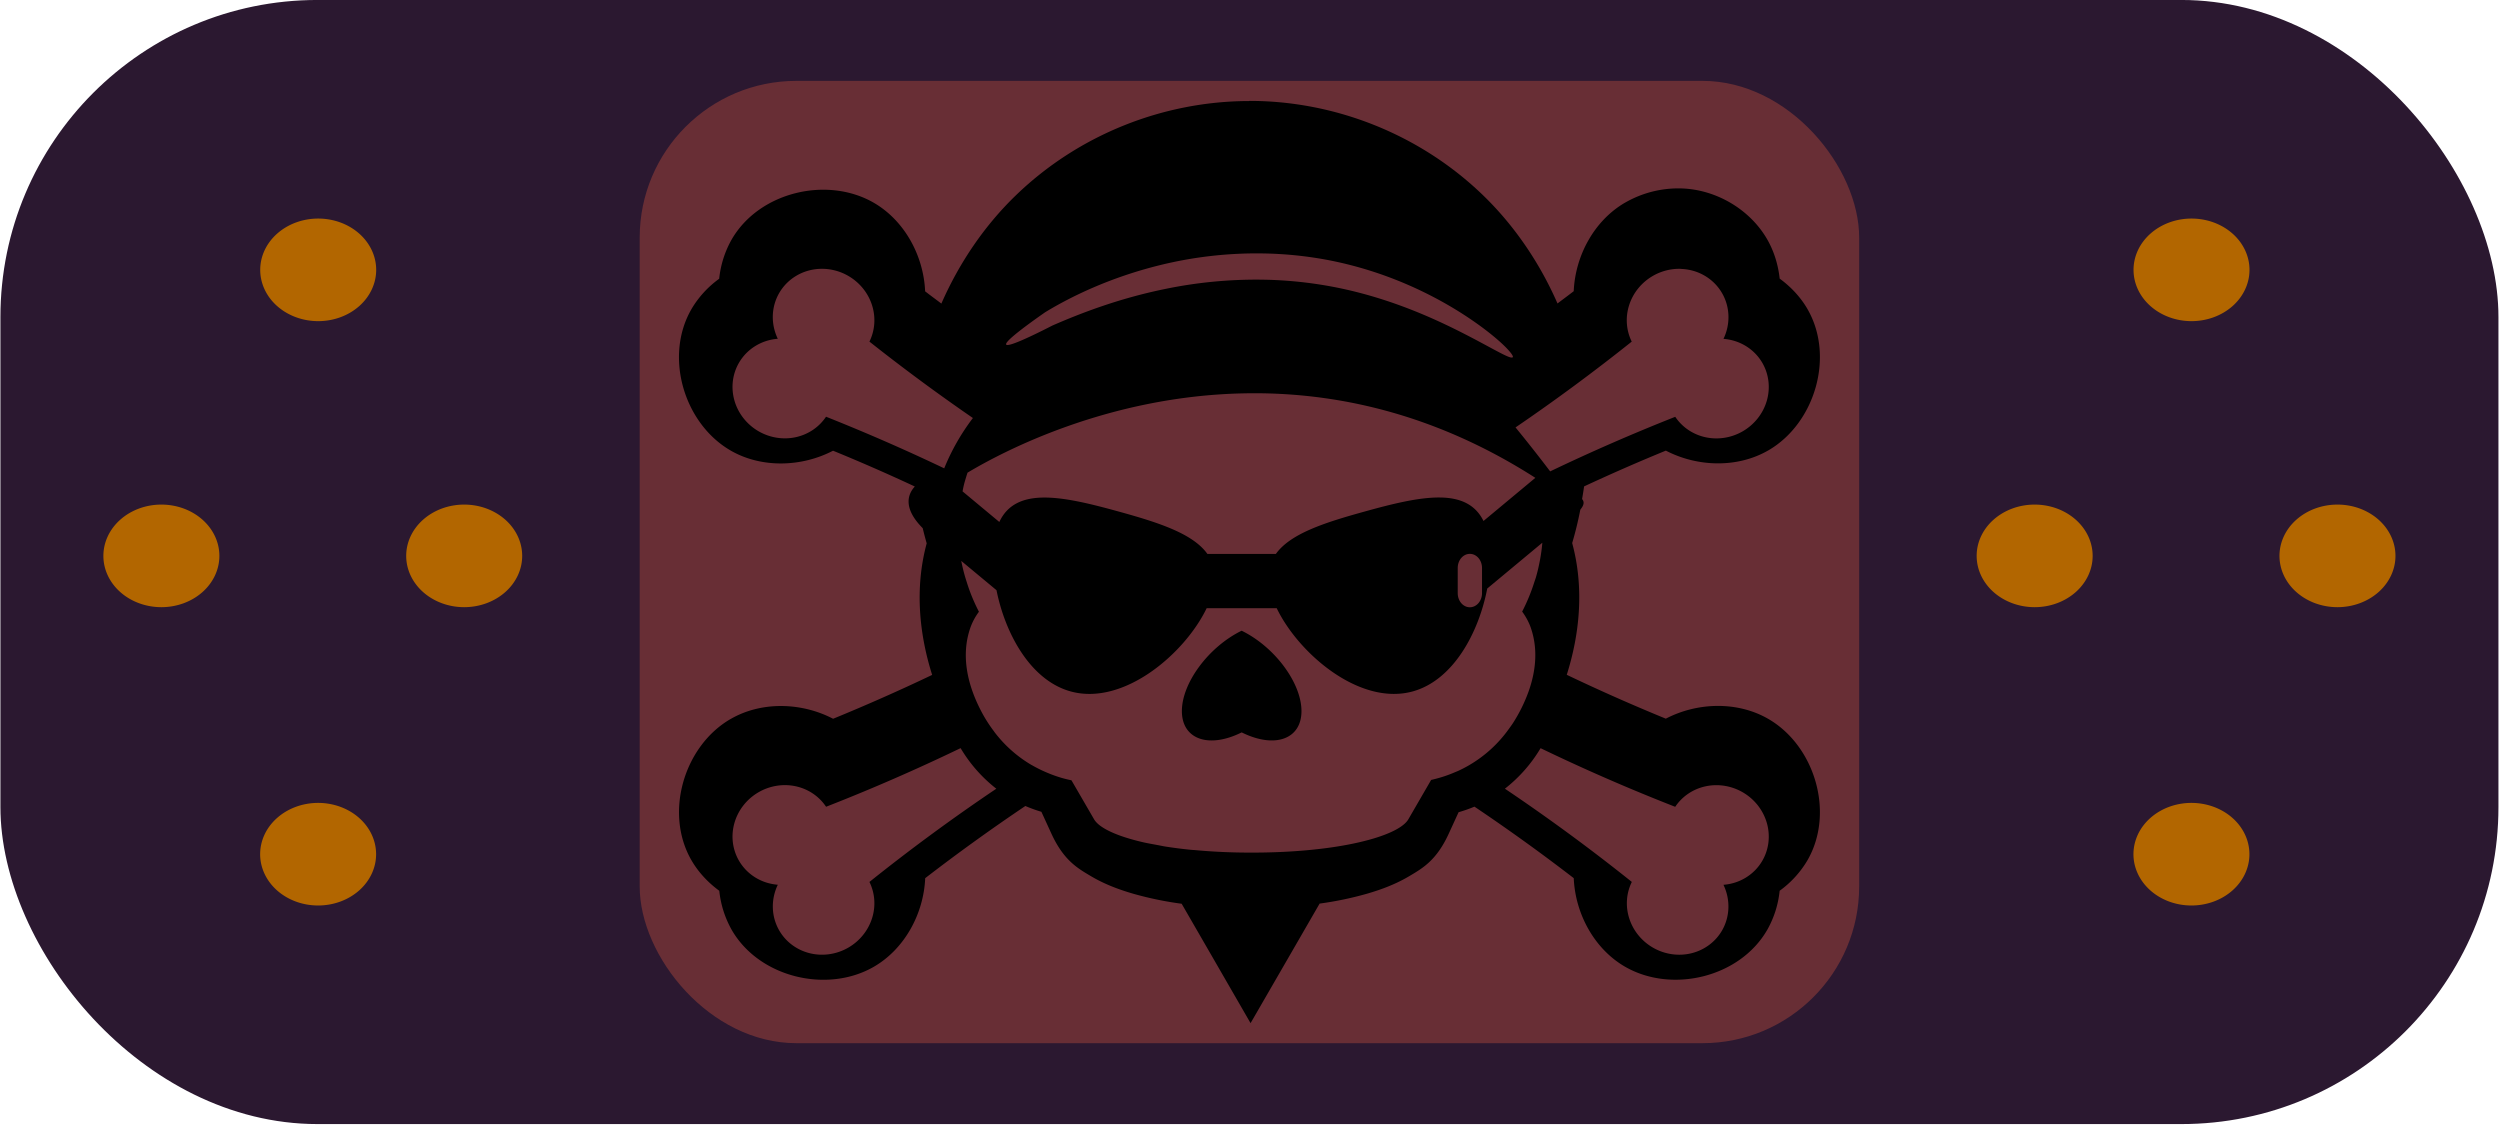 <svg xmlns="http://www.w3.org/2000/svg" height="90" width="200" viewBox="0 0 52.917 23.812"><g transform="translate(11.579 .022) scale(.282)"><rect ry="23.798" height="84.374" width="187.5" y="-.081" x="-41.028" fill="#2b1830"/><rect ry="11.764" height="72.23" width="91.533" y="5.991" x="6.955" fill="#682e35"/><path style="isolation:auto;mix-blend-mode:normal" d="M52.726 7.496l-.015.007a3.981 5.035 0 0 0-.03.002c-6.375.009-12.743 2.491-17.486 7.073-2.324 2.243-4.24 5.033-5.596 8.13-.406-.308-.815-.607-1.219-.92-.115-2.673-1.546-5.314-3.858-6.65-3.498-2.02-8.603-.81-10.662 2.758a4.007 4.007 0 0 0-.001 0 7.535 7.535 0 0 0-.937 2.948 7.52 7.52 0 0 0-2.083 2.28 4.007 4.007 0 0 0-.001.004c-2.06 3.566-.554 8.59 2.943 10.609a4.007 4.007 0 0 0 .005.004c2.311 1.33 5.312 1.245 7.681.01a137.68 137.68 0 0 1 6.135 2.685 26.694 26.694 0 0 0 .001.004c-.62.68-.796 1.726.596 3.127a26.694 26.694 0 0 0 .298 1.137c-.92 3.402-.545 6.857.41 9.875a143.61 143.61 0 0 1-7.435 3.292c-2.371-1.236-5.375-1.321-7.686.015a4.007 4.007 0 0 0-.003 0c-3.497 2.017-5.002 7.045-2.941 10.61a4.007 4.007 0 0 0 .002.002c.522.904 1.248 1.67 2.085 2.285a7.553 7.553 0 0 0 .936 2.94 4.007 4.007 0 0 0 .003.005c2.06 3.567 7.164 4.778 10.66 2.759a4.007 4.007 0 0 0 .005-.003c2.308-1.336 3.737-3.978 3.852-6.648a143.66 143.66 0 0 1 7.518-5.418c.38.165.782.31 1.204.437l.752 1.642c.92 2.004 1.969 2.597 2.952 3.18.985.584 2.026.99 3.21 1.333a25.55 25.55 0 0 0 3.614.746l2.3 3.983 2.872 4.979 2.877-4.979 2.306-3.995a25.486 25.486 0 0 0 3.53-.734c1.183-.342 2.229-.749 3.21-1.332.985-.585 2.034-1.176 2.951-3.181l.739-1.611c.417-.12.814-.259 1.192-.418a142.57 142.57 0 0 1 7.452 5.366c.115 2.673 1.543 5.314 3.85 6.648a4.007 4.007 0 0 0 .006.002c3.496 2.018 8.602.81 10.66-2.757a4.007 4.007 0 0 0 .005-.006 7.479 7.479 0 0 0 .934-2.94 7.542 7.542 0 0 0 2.087-2.286 4.007 4.007 0 0 0 .001-.002c2.06-3.569.553-8.595-2.944-10.614-2.312-1.334-5.316-1.252-7.688-.015a141.9 141.9 0 0 1-7.435-3.293c.957-3.022 1.33-6.48.407-9.888a26.611 26.611 0 0 0 .61-2.505c.295-.362.306-.591.133-.8a26.611 26.611 0 0 0 .151-.948 142.48 142.48 0 0 1 6.137-2.686c2.371 1.236 5.37 1.32 7.68-.012a4.007 4.007 0 0 0 .006-.002c3.496-2.02 5.003-7.043 2.944-10.61a4.007 4.007 0 0 0-.002-.006c-.522-.9-1.247-1.667-2.084-2.28-.114-1.032-.417-2.044-.938-2.948a4.007 4.007 0 0 0-.001-.003c-1.31-2.27-3.854-3.74-6.437-3.819a8.001 8.001 0 0 0-4.222 1.065 4.007 4.007 0 0 0-.003 0c-2.311 1.337-3.742 3.974-3.858 6.648-.404.315-.812.613-1.218.922-1.357-3.099-3.275-5.888-5.598-8.132-4.753-4.589-11.132-7.073-17.519-7.073zm.946 11.447a28.57 28.57 0 0 1 4.822.473c4.579.855 8.222 2.733 10.586 4.3 2.387 1.585 3.53 2.856 3.41 3.014-.159.21-1.564-.709-4.031-1.95-2.446-1.228-6.011-2.788-10.295-3.477a30.77 30.77 0 0 0-4.52-.391 33.794 33.794 0 0 0-7.27.703c-3.514.72-6.38 1.843-8.431 2.736-2.086 1.068-3.37 1.613-3.48 1.432s.974-1.064 2.925-2.424c1.967-1.198 4.885-2.61 8.578-3.527a30.386 30.386 0 0 1 7.706-.89zm-33.153 1.156a3.848 3.71 30 0 1 .268.001 3.848 3.71 30 0 1 1.825.53 3.848 3.71 30 0 1 1.587 4.932 145.03 145.03 0 0 0 7.767 5.735 16.495 16.495 0 0 0-2.154 3.777 145.32 145.32 0 0 0-8.87-3.874 3.848 3.71 30 0 1-5.063 1.092 3.848 3.71 30 0 1-1.474-5.138 3.848 3.71 30 0 1 2.915-1.805 3.848 3.71 30 0 1 .105-3.432 3.848 3.71 30 0 1 3.094-1.818zm64.579.001l.009.006a3.71 3.848 60 0 1 3.091 1.819 3.71 3.848 60 0 1 .106 3.431 3.71 3.848 60 0 1 2.918 1.805 3.71 3.848 60 0 1-1.48 5.137 3.71 3.848 60 0 1-5.059-1.092 145.19 145.19 0 0 0-9.388 4.097 115.97 115.97 0 0 0-2.6-3.3 145 145 0 0 0 8.722-6.441 3.71 3.848 60 0 1 1.586-4.932 3.71 3.848 60 0 1 2.095-.53zm-31.576 9.34c6.298.072 13.4 1.699 20.654 6.343v.009l-3.886 3.234c-.623-1.269-1.778-1.75-3.284-1.763-1.577-.015-3.535.47-5.645 1.056-3.013.833-5.57 1.659-6.654 3.18h-5.14c-1.083-1.521-3.636-2.348-6.652-3.18-2.108-.583-4.067-1.067-5.646-1.052-1.533.014-2.706.509-3.32 1.834l-2.761-2.298a21.97 16.772 0 0 1 .085-.416c.02-.077.037-.155.058-.231a21.97 16.772 0 0 1 .071-.244c.051-.171.102-.343.16-.513 2.658-1.592 10.534-5.742 20.712-5.952.413-.009.829-.011 1.249-.006zm21.184 11.217c-.034.423-.093.845-.169 1.264a21.97 16.772 0 0 1-.033.166 13.22 13.22 0 0 1-.28 1.175 21.97 16.772 0 0 1-.1.296 14.13 14.13 0 0 1-.932 2.269c.132.176.247.36.35.546a4.422 4.422 0 0 1 .037.07c.1.189.186.38.254.574.537 1.535.423 3.172-.157 4.803a11.744 11.744 0 0 1-1.163 2.36c-.103.159-.218.315-.331.471a9.598 9.598 0 0 1-2.954 2.696l-.008.005a9.67 9.67 0 0 1-.813.423c-.083.038-.171.072-.257.108a9.67 9.67 0 0 1-1.518.513c-.08.02-.157.04-.237.058a9.67 9.67 0 0 1-.032.008v.001h-.003l-1.71 2.954c-.279.48-1.084.951-2.327 1.353-.828.268-1.85.506-3.037.694-.595.094-1.232.176-1.907.243-1.349.135-2.85.21-4.477.21h-.099c-1.507 0-2.892-.07-4.162-.187-.1-.01-.212-.013-.31-.023h-.003a33.464 33.464 0 0 1-1.902-.243h-.003c-.228-.036-.418-.081-.633-.12-.347-.065-.708-.126-1.022-.198a16.458 16.458 0 0 1-1.381-.376c-1.243-.402-2.048-.874-2.326-1.353l-1.698-2.928h-.004a9.801 9.801 0 0 1-.81-.203l-.029-.01a9.534 9.534 0 0 1-.647-.222c-.111-.04-.215-.087-.323-.13a10.126 10.126 0 0 1-1.162-.574l-.003.002a9.574 9.574 0 0 1-2.82-2.508l.003-.002a10.772 10.772 0 0 1-.904-1.396c-1.157-2.151-1.601-4.378-.884-6.423a4.521 4.521 0 0 1 .638-1.184 21.97 16.772 0 0 1-.62-1.374 13.742 13.742 0 0 1-.299-.866 21.97 16.772 0 0 1-.141-.456 13.742 13.742 0 0 1-.262-1.095 21.97 16.772 0 0 1-.004-.025l2.644 2.197c.66 3.28 2.558 6.768 5.564 7.598 3.997 1.103 8.587-2.862 10.212-6.248h5.256c1.626 3.386 6.214 7.35 10.21 6.248 3.043-.839 4.956-4.406 5.593-7.722zm-5.44.837c.506 0 .913.473.913 1.06v1.888c0 .588-.407 1.06-.913 1.06s-.91-.472-.91-1.06v-1.888c0-.587.405-1.06.91-1.06zm-17.13 5.768l-.025.012c-2.465 1.217-4.461 3.914-4.46 6.021 0 2.108 1.996 2.83 4.46 1.613l.03-.012.027.012c2.463 1.215 4.46.496 4.46-1.611s-1.996-4.803-4.46-6.019l-.026-.01zm-21.094 8.813a10.963 10.963 0 0 0 2.681 3.046 143.8 143.8 0 0 0-9.524 6.998 3.71 3.848 60 0 1-1.584 4.93 3.71 3.848 60 0 1-5.188-1.29 3.71 3.848 60 0 1-.105-3.43 3.71 3.848 60 0 1-2.917-1.807 3.71 3.848 60 0 1 1.475-5.138 3.71 3.848 60 0 1 5.065 1.092 143.3 143.3 0 0 0 10.097-4.401zm43.532.003A143.64 143.64 0 0 0 84.68 60.48a3.848 3.71 30 0 1 5.064-1.093 3.848 3.71 30 0 1 1.477 5.138 3.848 3.71 30 0 1-2.92 1.808 3.848 3.71 30 0 1-.104 3.427 3.848 3.71 30 0 1-5.189 1.289 3.848 3.71 30 0 1-1.584-4.931 143.89 143.89 0 0 0-9.527-6.998 10.951 10.951 0 0 0 2.679-3.042z"/><path d="M-17.176 16.326a4.353 3.85 0 0 0-4.352 3.85 4.353 3.85 0 0 0 4.352 3.85 4.353 3.85 0 0 0 4.352-3.85 4.353 3.85 0 0 0-4.352-3.85zm140.61 0a4.353 3.85 0 0 0-4.352 3.85 4.353 3.85 0 0 0 4.352 3.85 4.353 3.85 0 0 0 4.352-3.85 4.353 3.85 0 0 0-4.352-3.85zm-152.38 21.469a4.353 3.85 0 0 0-4.354 3.85 4.353 3.85 0 0 0 4.354 3.85 4.353 3.85 0 0 0 4.352-3.85 4.353 3.85 0 0 0-4.352-3.85zm22.727 0a4.353 3.85 0 0 0-4.352 3.85 4.353 3.85 0 0 0 4.352 3.85 4.353 3.85 0 0 0 4.354-3.85 4.353 3.85 0 0 0-4.354-3.85zm117.88 0a4.353 3.85 0 0 0-4.354 3.85 4.353 3.85 0 0 0 4.354 3.85 4.353 3.85 0 0 0 4.352-3.85 4.353 3.85 0 0 0-4.352-3.85zm22.727 0a4.353 3.85 0 0 0-4.352 3.85 4.353 3.85 0 0 0 4.352 3.85 4.353 3.85 0 0 0 4.354-3.85 4.353 3.85 0 0 0-4.354-3.85zm-151.57 22.391a4.353 3.85 0 0 0-4.352 3.85 4.353 3.85 0 0 0 4.352 3.851 4.353 3.85 0 0 0 4.352-3.85 4.353 3.85 0 0 0-4.352-3.851zm140.61 0a4.353 3.85 0 0 0-4.352 3.85 4.353 3.85 0 0 0 4.352 3.851 4.353 3.85 0 0 0 4.352-3.85 4.353 3.85 0 0 0-4.352-3.851z" fill="#b26600"/></g></svg>
